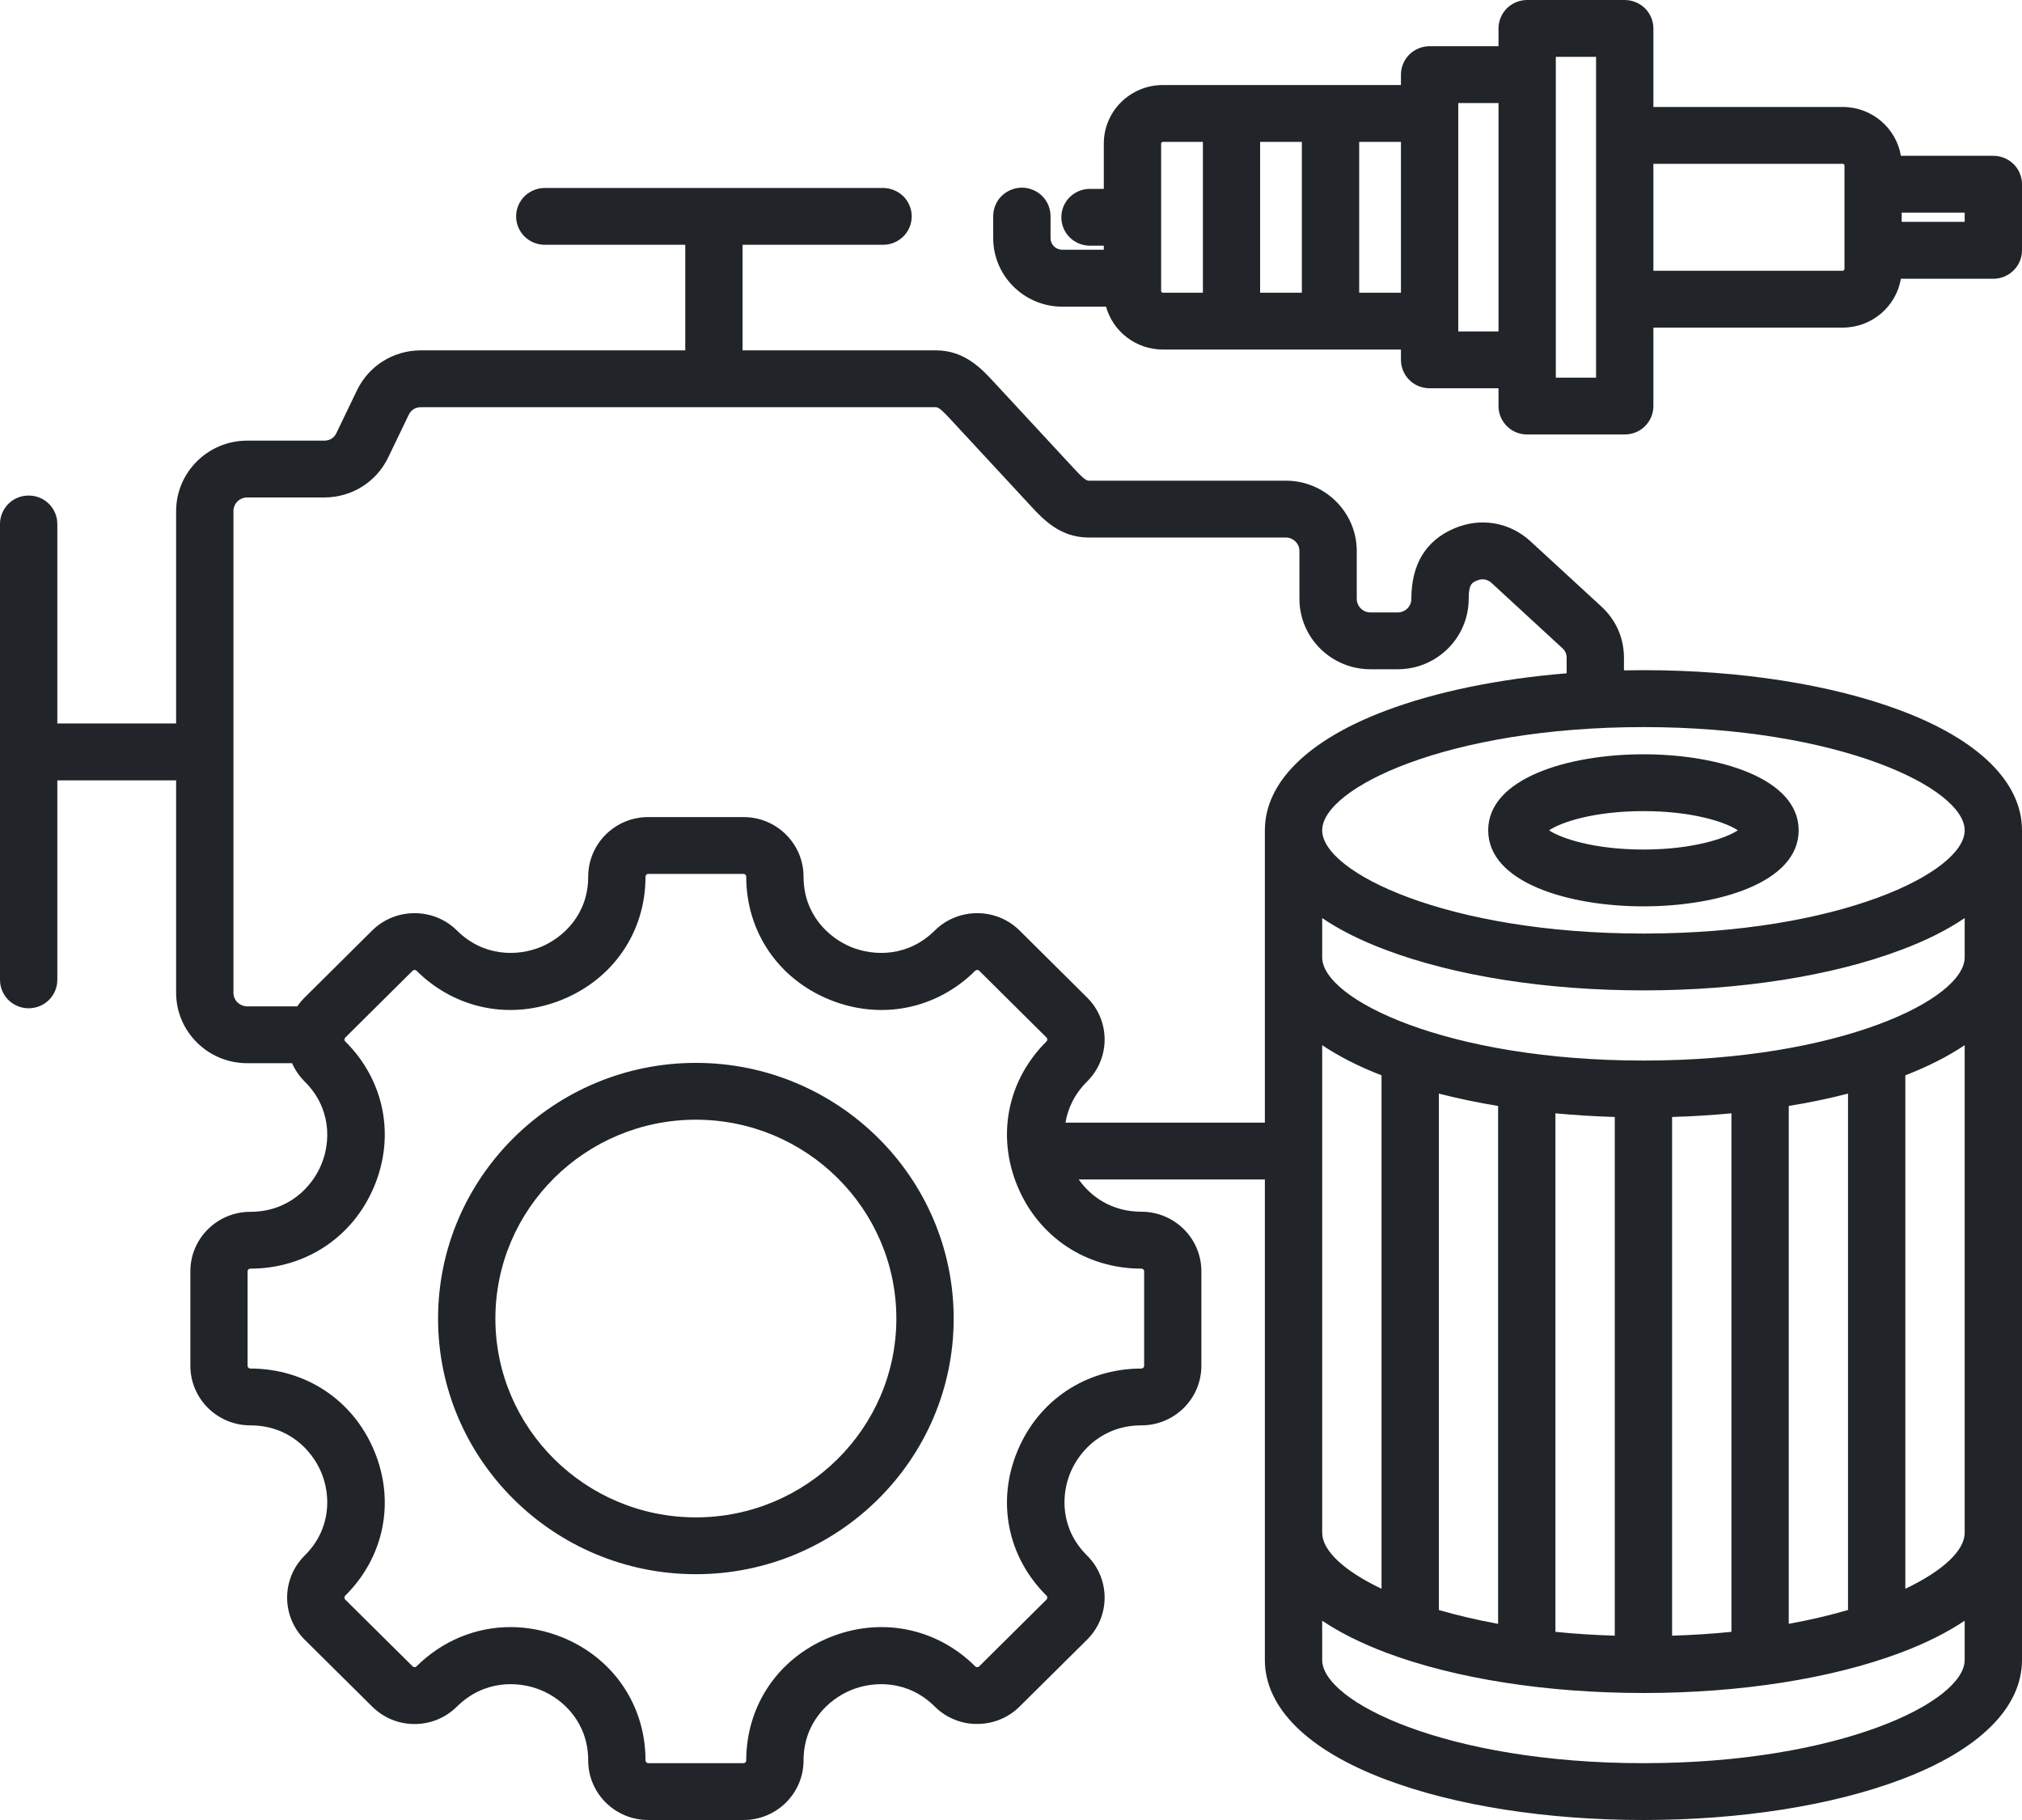 <svg width="20" height="18" viewBox="0 0 20 18" fill="none" xmlns="http://www.w3.org/2000/svg">
<path d="M6.883 10.512C5.477 10.512 4.333 11.646 4.333 13.041C4.333 14.435 5.477 15.569 6.883 15.569C8.289 15.569 9.433 14.435 9.433 13.041C9.433 11.646 8.289 10.512 6.883 10.512ZM6.883 15.007C5.79 15.007 4.9 14.125 4.9 13.041C4.9 11.956 5.79 11.074 6.883 11.074C7.976 11.074 8.866 11.956 8.866 13.041C8.866 14.125 7.976 15.007 6.883 15.007ZM16.256 7.46C15.516 7.46 14.72 7.695 14.72 8.212C14.72 8.729 15.516 8.964 16.256 8.964C16.995 8.964 17.791 8.729 17.791 8.212C17.791 7.695 16.995 7.46 16.256 7.46ZM16.256 8.402C15.769 8.402 15.442 8.292 15.322 8.212C15.442 8.131 15.769 8.022 16.256 8.022C16.742 8.022 17.069 8.131 17.189 8.212C17.069 8.292 16.742 8.402 16.256 8.402ZM19.717 1.541H18.802C18.756 1.267 18.516 1.058 18.227 1.058H16.354V0.281C16.354 0.207 16.324 0.135 16.271 0.082C16.218 0.03 16.145 0 16.07 0H15.105C15.03 0 14.958 0.03 14.905 0.082C14.852 0.135 14.822 0.207 14.822 0.281V0.457H14.141C14.065 0.457 13.993 0.487 13.94 0.539C13.887 0.592 13.857 0.664 13.857 0.738V0.841H11.502C11.18 0.841 10.918 1.1 10.918 1.419V1.868H10.781C10.706 1.868 10.634 1.897 10.581 1.95C10.527 2.003 10.498 2.074 10.498 2.149C10.498 2.223 10.527 2.295 10.581 2.348C10.634 2.4 10.706 2.43 10.781 2.43H10.918V2.47H10.507C10.477 2.47 10.447 2.458 10.425 2.437C10.403 2.415 10.391 2.386 10.391 2.355V2.137C10.391 2.063 10.361 1.991 10.308 1.938C10.255 1.886 10.183 1.856 10.108 1.856C10.033 1.856 9.961 1.886 9.907 1.938C9.854 1.991 9.824 2.063 9.824 2.137V2.355C9.824 2.729 10.131 3.033 10.507 3.033H10.94C11.008 3.277 11.234 3.457 11.502 3.457H13.857V3.559C13.857 3.634 13.887 3.705 13.94 3.758C13.993 3.811 14.065 3.84 14.14 3.84H14.822V4.016C14.822 4.091 14.852 4.162 14.905 4.215C14.958 4.268 15.03 4.297 15.105 4.297H16.07C16.145 4.297 16.218 4.268 16.271 4.215C16.324 4.162 16.354 4.091 16.354 4.016V3.24H18.227C18.516 3.24 18.756 3.03 18.802 2.757H19.717C19.792 2.757 19.864 2.727 19.917 2.674C19.97 2.622 20 2.55 20 2.476V1.822C20 1.747 19.97 1.676 19.917 1.623C19.864 1.571 19.792 1.541 19.717 1.541ZM12.877 1.403V2.895H12.464V1.403H12.877ZM11.485 2.878V1.419C11.485 1.411 11.493 1.403 11.502 1.403H11.898V2.895H11.502C11.497 2.895 11.493 2.893 11.49 2.89C11.487 2.887 11.485 2.882 11.485 2.878ZM13.444 2.895V1.403H13.857V2.895H13.444ZM14.424 3.278V1.019H14.822V3.278L14.424 3.278ZM15.787 3.735H15.389V0.562H15.787V3.735ZM18.244 2.661C18.244 2.665 18.242 2.669 18.238 2.672C18.235 2.676 18.231 2.677 18.227 2.678H16.354V1.62H18.227C18.236 1.62 18.244 1.628 18.244 1.637V2.661ZM19.433 2.194H18.81V2.103H19.433V2.194ZM18.803 7.028C18.118 6.77 17.213 6.628 16.256 6.628C16.191 6.628 16.127 6.629 16.063 6.63V6.509C16.063 6.31 15.986 6.134 15.839 5.998L15.14 5.355C14.933 5.163 14.642 5.114 14.382 5.227C14.102 5.347 13.96 5.582 13.96 5.923C13.96 5.997 13.9 6.057 13.825 6.057H13.555C13.519 6.057 13.485 6.043 13.46 6.018C13.434 5.992 13.42 5.958 13.42 5.923V5.45C13.42 5.066 13.105 4.754 12.718 4.754H10.768C10.736 4.754 10.685 4.701 10.611 4.621L9.832 3.78C9.709 3.647 9.541 3.465 9.257 3.465H7.345V2.421H8.734C8.809 2.421 8.881 2.392 8.935 2.339C8.988 2.286 9.018 2.215 9.018 2.14C9.018 2.066 8.988 1.994 8.935 1.941C8.881 1.889 8.809 1.859 8.734 1.859H5.389C5.314 1.859 5.242 1.889 5.188 1.941C5.135 1.994 5.105 2.066 5.105 2.14C5.105 2.215 5.135 2.286 5.188 2.339C5.242 2.392 5.314 2.421 5.389 2.421H6.778V3.465H4.164C3.891 3.465 3.648 3.617 3.53 3.862L3.328 4.282C3.304 4.332 3.262 4.358 3.206 4.358H2.444C2.057 4.358 1.742 4.671 1.742 5.055V7.155H0.567V5.182C0.567 5.107 0.537 5.036 0.484 4.983C0.431 4.93 0.359 4.901 0.283 4.901C0.208 4.901 0.136 4.93 0.083 4.983C0.03 5.036 0 5.107 0 5.182V9.691C0 9.765 0.03 9.837 0.083 9.89C0.136 9.942 0.208 9.972 0.283 9.972C0.359 9.972 0.431 9.942 0.484 9.89C0.537 9.837 0.567 9.765 0.567 9.691V7.718H1.742V9.818C1.742 10.202 2.057 10.515 2.444 10.515H2.889C2.919 10.583 2.961 10.644 3.014 10.697C3.278 10.959 3.272 11.293 3.178 11.518C3.084 11.744 2.85 11.985 2.476 11.985C2.149 11.985 1.883 12.248 1.883 12.573V13.508C1.883 13.833 2.149 14.097 2.476 14.097C2.85 14.097 3.084 14.338 3.178 14.563C3.272 14.788 3.278 15.122 3.014 15.384C2.782 15.614 2.782 15.987 3.014 16.217L3.681 16.878C3.793 16.989 3.942 17.051 4.1 17.051C4.259 17.051 4.408 16.989 4.52 16.878C4.785 16.616 5.122 16.622 5.349 16.715C5.576 16.808 5.818 17.04 5.818 17.412C5.818 17.736 6.084 18 6.411 18H7.355C7.682 18 7.948 17.736 7.948 17.412C7.948 17.041 8.191 16.809 8.418 16.715C8.645 16.622 8.982 16.616 9.246 16.878C9.301 16.933 9.367 16.977 9.439 17.006C9.511 17.036 9.588 17.051 9.666 17.05C9.824 17.05 9.973 16.989 10.085 16.878L10.752 16.217C10.984 15.987 10.984 15.614 10.752 15.384C10.488 15.122 10.494 14.788 10.588 14.563C10.682 14.338 10.916 14.097 11.29 14.097C11.617 14.097 11.883 13.833 11.883 13.508V12.573C11.883 12.248 11.617 11.984 11.29 11.984C10.998 11.984 10.791 11.837 10.67 11.665H12.511V16.417C12.511 16.89 12.936 17.31 13.708 17.6C14.393 17.858 15.297 18 16.256 18C17.213 18 18.118 17.858 18.803 17.6C19.575 17.31 20 16.89 20 16.417V8.212C20 7.739 19.575 7.318 18.803 7.028ZM11.29 12.547C11.305 12.547 11.317 12.558 11.317 12.573V13.508C11.317 13.523 11.305 13.535 11.29 13.535C10.744 13.535 10.274 13.846 10.065 14.348C9.855 14.849 9.965 15.399 10.352 15.782C10.357 15.787 10.359 15.794 10.359 15.801C10.359 15.807 10.357 15.814 10.352 15.819L9.685 16.481C9.68 16.486 9.673 16.488 9.666 16.488C9.659 16.488 9.652 16.486 9.647 16.481C9.261 16.097 8.707 15.988 8.201 16.196C7.695 16.404 7.381 16.87 7.381 17.412C7.381 17.426 7.369 17.438 7.355 17.438H6.411C6.404 17.438 6.398 17.435 6.393 17.43C6.388 17.425 6.385 17.419 6.385 17.412C6.385 16.869 6.071 16.403 5.566 16.195C5.396 16.126 5.221 16.092 5.049 16.092C4.708 16.092 4.376 16.226 4.119 16.481C4.114 16.486 4.107 16.488 4.1 16.488C4.093 16.488 4.087 16.486 4.082 16.481L3.414 15.819C3.412 15.817 3.41 15.814 3.409 15.811C3.407 15.807 3.407 15.804 3.407 15.801C3.407 15.797 3.407 15.794 3.409 15.79C3.41 15.787 3.412 15.784 3.414 15.782C3.801 15.399 3.911 14.849 3.701 14.348C3.492 13.846 3.022 13.535 2.476 13.535C2.469 13.535 2.462 13.532 2.457 13.527C2.452 13.522 2.449 13.515 2.449 13.508V12.573C2.449 12.558 2.461 12.547 2.476 12.547C3.022 12.547 3.492 12.235 3.701 11.734C3.911 11.232 3.801 10.682 3.414 10.299C3.41 10.294 3.407 10.288 3.407 10.281C3.407 10.274 3.41 10.267 3.415 10.262L4.082 9.6C4.084 9.598 4.087 9.596 4.09 9.595C4.093 9.593 4.097 9.593 4.1 9.593C4.104 9.593 4.107 9.593 4.11 9.595C4.114 9.596 4.117 9.598 4.119 9.6C4.506 9.984 5.06 10.093 5.565 9.885C6.071 9.677 6.385 9.212 6.385 8.67C6.385 8.655 6.397 8.643 6.411 8.643H7.355C7.369 8.643 7.381 8.655 7.381 8.67C7.381 9.212 7.695 9.677 8.201 9.885C8.707 10.093 9.261 9.984 9.647 9.6C9.65 9.598 9.653 9.596 9.656 9.595C9.659 9.593 9.662 9.593 9.666 9.593C9.669 9.593 9.673 9.593 9.676 9.595C9.679 9.596 9.682 9.598 9.685 9.6L10.352 10.262C10.354 10.264 10.356 10.267 10.357 10.271C10.359 10.274 10.359 10.277 10.359 10.281C10.359 10.284 10.359 10.287 10.357 10.291C10.356 10.294 10.354 10.297 10.352 10.299C9.965 10.682 9.855 11.232 10.065 11.734C10.274 12.235 10.744 12.547 11.29 12.547ZM10.539 11.103C10.562 10.964 10.626 10.822 10.752 10.697C10.984 10.467 10.984 10.094 10.752 9.865L10.085 9.203C9.854 8.974 9.478 8.974 9.246 9.203C8.982 9.465 8.645 9.459 8.418 9.366C8.191 9.272 7.948 9.041 7.948 8.67C7.948 8.345 7.682 8.081 7.355 8.081H6.411C6.084 8.081 5.818 8.345 5.818 8.67C5.818 9.041 5.575 9.272 5.348 9.366C5.121 9.459 4.784 9.465 4.52 9.203C4.289 8.974 3.912 8.974 3.681 9.203L3.014 9.865C2.987 9.892 2.962 9.921 2.941 9.953H2.444C2.408 9.952 2.374 9.938 2.348 9.913C2.323 9.888 2.309 9.854 2.309 9.818V5.055C2.309 4.981 2.369 4.92 2.444 4.92H3.206C3.479 4.92 3.722 4.768 3.84 4.524L4.042 4.104C4.066 4.054 4.108 4.027 4.164 4.027H9.257C9.29 4.027 9.34 4.08 9.414 4.16L10.193 5.001C10.316 5.134 10.484 5.316 10.768 5.316H12.718C12.792 5.316 12.853 5.376 12.853 5.45V5.923C12.853 6.307 13.168 6.619 13.555 6.619H13.825C14.212 6.619 14.527 6.307 14.527 5.923C14.527 5.777 14.561 5.762 14.608 5.742C14.661 5.719 14.713 5.728 14.755 5.767L15.453 6.41C15.484 6.439 15.496 6.467 15.496 6.509V6.659C14.826 6.714 14.208 6.84 13.708 7.028C12.936 7.318 12.511 7.739 12.511 8.212V11.103H10.539ZM13.078 10.337C13.241 10.446 13.437 10.547 13.665 10.635V15.713C13.286 15.533 13.078 15.331 13.078 15.16V10.337ZM16.256 17.438C14.316 17.438 13.078 16.833 13.078 16.417V16.029C13.251 16.145 13.462 16.251 13.708 16.344C14.393 16.602 15.298 16.744 16.256 16.744C17.213 16.744 18.118 16.602 18.803 16.344C19.05 16.251 19.26 16.145 19.433 16.029V16.417C19.433 16.833 18.195 17.438 16.256 17.438ZM14.232 15.923V10.816C14.425 10.865 14.621 10.906 14.818 10.938V16.06C14.605 16.021 14.409 15.975 14.232 15.923ZM15.385 16.139V11.011C15.577 11.029 15.773 11.041 15.972 11.047V16.177C15.776 16.171 15.58 16.159 15.385 16.139ZM16.539 16.177V11.047C16.738 11.041 16.934 11.029 17.126 11.011V16.139C16.931 16.159 16.735 16.171 16.539 16.177ZM17.693 16.06V10.938C17.897 10.905 18.093 10.864 18.279 10.816V15.923C18.102 15.975 17.906 16.021 17.693 16.06ZM18.846 15.713V10.635C19.074 10.547 19.27 10.446 19.433 10.337V15.16C19.433 15.331 19.225 15.533 18.846 15.713ZM16.256 10.489C14.316 10.489 13.078 9.884 13.078 9.468V9.08C13.251 9.197 13.462 9.303 13.708 9.395C14.393 9.653 15.298 9.795 16.256 9.795C17.213 9.795 18.118 9.653 18.803 9.395C19.05 9.303 19.26 9.197 19.433 9.08V9.468C19.433 9.884 18.195 10.489 16.256 10.489ZM16.256 9.233C14.316 9.233 13.078 8.628 13.078 8.212C13.078 7.795 14.316 7.191 16.256 7.191C18.195 7.191 19.433 7.795 19.433 8.212C19.433 8.628 18.195 9.233 16.256 9.233Z" fill="#212529"/>
</svg>
